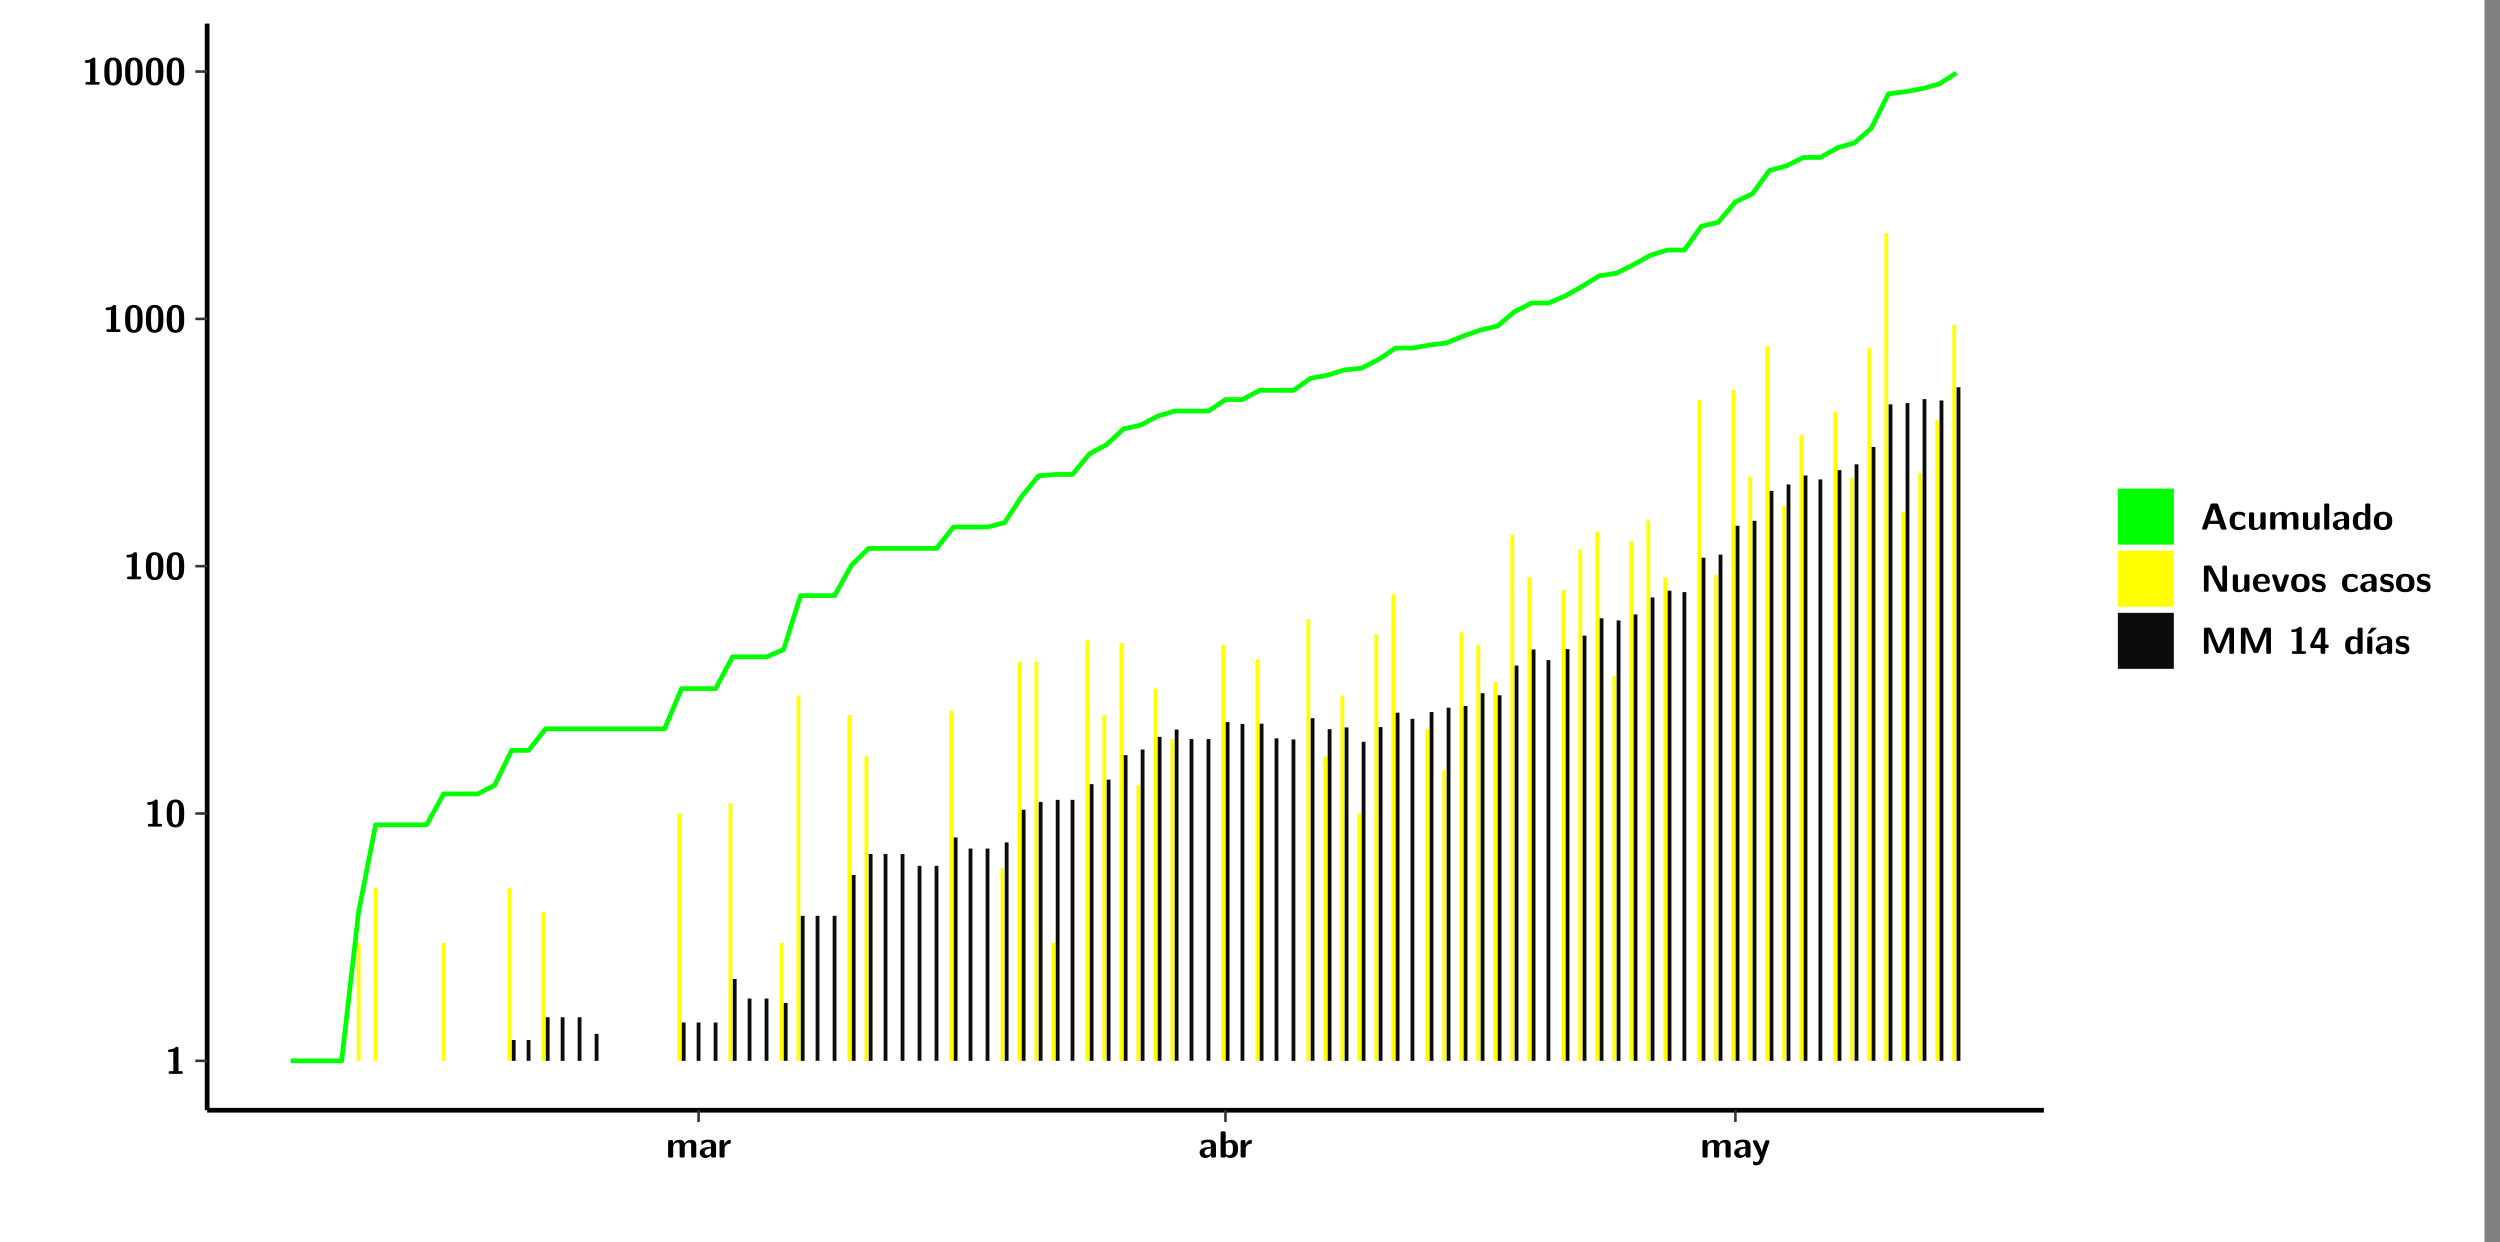 <?xml version="1.0" encoding="UTF-8"?>
<svg xmlns="http://www.w3.org/2000/svg" xmlns:xlink="http://www.w3.org/1999/xlink" width="579.653pt" height="288pt" viewBox="0 0 579.653 288" version="1.1">
<rect x="0" y="0" width="579.653" height="288" fill="#808080" stroke="none"/>
<defs>
<g>
<symbol overflow="visible" id="glyph0-0">
<path style="stroke:none;" d=""/>
</symbol>
<symbol overflow="visible" id="glyph0-1">
<path style="stroke:none;" d="M 3.109 -5.859 C 3.109 -6.016 3.109 -6.281 2.719 -6.281 C 2.547 -6.281 2.516 -6.266 2.406 -6.156 C 2.25 -6.016 1.922 -5.688 1.047 -5.672 C 0.891 -5.672 0.672 -5.609 0.672 -5.359 C 0.672 -5.047 0.969 -5.047 1.094 -5.047 C 1.344 -5.047 1.656 -5.078 1.906 -5.156 L 1.906 -0.625 L 1.234 -0.625 C 1.109 -0.625 0.812 -0.625 0.812 -0.312 C 0.812 0 1.109 0 1.234 0 L 3.719 0 C 3.828 0 4.141 0 4.141 -0.312 C 4.141 -0.625 3.828 -0.625 3.719 -0.625 L 3.109 -0.625 Z M 3.109 -5.859 "/>
</symbol>
<symbol overflow="visible" id="glyph0-2">
<path style="stroke:none;" d="M 4.438 -3 C 4.438 -4.203 4.438 -6.281 2.406 -6.281 C 0.375 -6.281 0.375 -4.219 0.375 -3 C 0.375 -1.812 0.375 0.188 2.406 0.188 C 4.438 0.188 4.438 -1.781 4.438 -3 Z M 2.406 -0.438 C 1.75 -0.438 1.656 -1.25 1.625 -1.484 C 1.562 -1.953 1.562 -2.766 1.562 -3.125 C 1.562 -3.641 1.562 -4.203 1.625 -4.641 C 1.641 -4.875 1.734 -5.641 2.406 -5.641 C 3.047 -5.641 3.156 -4.906 3.188 -4.734 C 3.25 -4.281 3.25 -3.594 3.25 -3.125 C 3.25 -2.625 3.25 -1.953 3.188 -1.469 C 3.156 -1.234 3.062 -0.438 2.406 -0.438 Z M 2.406 -0.438 "/>
</symbol>
<symbol overflow="visible" id="glyph0-3">
<path style="stroke:none;" d="M 7.062 -2.844 C 7.062 -3.75 6.672 -4.109 5.781 -4.109 C 5.156 -4.109 4.688 -3.828 4.359 -3.25 C 4.219 -4.078 3.484 -4.109 3.109 -4.109 C 2.938 -4.109 2.578 -4.109 2.188 -3.828 C 1.906 -3.625 1.734 -3.344 1.672 -3.203 L 1.672 -3.641 C 1.672 -3.922 1.609 -4.062 1.25 -4.062 L 0.953 -4.062 C 0.625 -4.062 0.531 -3.969 0.531 -3.641 L 0.531 -0.422 C 0.531 -0.109 0.625 0 0.953 0 L 1.297 0 C 1.625 0 1.719 -0.109 1.719 -0.422 L 1.719 -2.359 C 1.719 -3.141 2.25 -3.484 2.688 -3.484 C 3.109 -3.484 3.203 -3.297 3.203 -2.828 L 3.203 -0.422 C 3.203 -0.109 3.297 0 3.625 0 L 3.969 0 C 4.297 0 4.391 -0.109 4.391 -0.422 L 4.391 -2.359 C 4.391 -3.141 4.922 -3.484 5.359 -3.484 C 5.781 -3.484 5.875 -3.297 5.875 -2.828 L 5.875 -0.422 C 5.875 -0.109 5.969 0 6.297 0 L 6.641 0 C 6.984 0 7.062 -0.109 7.062 -0.422 Z M 7.062 -2.844 "/>
</symbol>
<symbol overflow="visible" id="glyph0-4">
<path style="stroke:none;" d="M 4.062 -2.766 C 4.062 -4.156 2.734 -4.156 2.297 -4.156 C 1.891 -4.156 1.453 -4.125 0.859 -3.891 C 0.672 -3.797 0.625 -3.781 0.625 -3.688 C 0.625 -3.625 0.688 -3.109 0.688 -3.047 C 0.703 -2.984 0.75 -2.938 0.812 -2.938 C 0.844 -2.938 0.875 -2.969 0.906 -3 C 1.281 -3.391 1.719 -3.578 2.266 -3.578 C 2.734 -3.578 2.875 -3.297 2.875 -2.781 L 2.875 -2.469 C 2.562 -2.469 0.266 -2.453 0.266 -1.172 C 0.266 -0.547 0.766 0.094 1.531 0.094 C 1.828 0.094 2.484 0.016 2.906 -0.594 L 2.906 -0.422 C 2.906 -0.141 2.969 0 3.328 0 L 3.641 0 C 3.984 0 4.062 -0.109 4.062 -0.422 Z M 2.875 -1.344 C 2.875 -0.531 2.047 -0.531 2.016 -0.531 C 1.641 -0.531 1.406 -0.844 1.406 -1.188 C 1.406 -2.047 2.625 -2.109 2.875 -2.109 Z M 2.875 -1.344 "/>
</symbol>
<symbol overflow="visible" id="glyph0-5">
<path style="stroke:none;" d="M 1.703 -2.016 C 1.703 -2.844 2.391 -3.188 2.938 -3.219 C 3.109 -3.234 3.125 -3.234 3.125 -3.469 L 3.125 -3.875 C 3.125 -4.047 3.125 -4.109 2.969 -4.109 C 2.719 -4.109 2.078 -4.031 1.672 -3.078 L 1.656 -3.078 L 1.656 -3.641 C 1.656 -3.922 1.594 -4.062 1.234 -4.062 L 0.953 -4.062 C 0.641 -4.062 0.531 -3.969 0.531 -3.641 L 0.531 -0.422 C 0.531 -0.109 0.625 0 0.953 0 L 1.281 0 C 1.609 0 1.703 -0.109 1.703 -0.422 Z M 1.703 -2.016 "/>
</symbol>
<symbol overflow="visible" id="glyph0-6">
<path style="stroke:none;" d="M 1.703 -5.656 C 1.703 -5.938 1.641 -6.078 1.281 -6.078 L 0.953 -6.078 C 0.641 -6.078 0.531 -5.984 0.531 -5.656 L 0.531 -0.422 C 0.531 -0.109 0.625 0 0.953 0 L 1.312 0 C 1.453 0 1.719 0 1.734 -0.344 C 2.125 0.094 2.578 0.094 2.719 0.094 C 4.578 0.094 4.578 -1.594 4.578 -2.031 C 4.578 -2.453 4.578 -4.109 2.938 -4.109 C 2.219 -4.109 1.781 -3.703 1.703 -3.625 Z M 1.734 -3.172 C 1.844 -3.281 2.109 -3.484 2.5 -3.484 C 3.391 -3.484 3.391 -2.672 3.391 -2.016 C 3.391 -1.375 3.391 -0.531 2.406 -0.531 C 2.047 -0.531 1.828 -0.75 1.734 -0.875 Z M 1.734 -3.172 "/>
</symbol>
<symbol overflow="visible" id="glyph0-7">
<path style="stroke:none;" d="M 4.109 -3.609 C 4.141 -3.719 4.141 -3.734 4.141 -3.781 C 4.141 -4.016 3.906 -4.016 3.797 -4.016 L 3.609 -4.016 C 3.469 -4.016 3.266 -4.016 3.141 -3.812 C 3.109 -3.766 2.406 -1.828 2.359 -1.25 L 2.344 -1.25 C 2.312 -1.672 1.953 -2.484 1.562 -3.328 C 1.328 -3.891 1.266 -4.016 0.828 -4.016 L 0.594 -4.016 C 0.469 -4.016 0.25 -4.016 0.25 -3.781 C 0.25 -3.75 0.281 -3.688 0.297 -3.641 L 1.953 0 C 1.891 0.188 1.859 0.281 1.828 0.375 C 1.734 0.656 1.578 1.047 1.109 1.047 C 0.812 1.047 0.609 0.922 0.516 0.875 C 0.469 0.844 0.453 0.828 0.422 0.828 C 0.391 0.828 0.312 0.859 0.312 0.969 C 0.312 1.031 0.375 1.641 0.391 1.672 C 0.469 1.781 0.953 1.797 1.094 1.797 C 2.172 1.797 2.609 0.766 2.672 0.547 Z M 4.109 -3.609 "/>
</symbol>
<symbol overflow="visible" id="glyph0-8">
<path style="stroke:none;" d="M 4.156 -5.703 C 4.031 -6.078 3.766 -6.078 3.594 -6.078 L 2.828 -6.078 C 2.641 -6.078 2.391 -6.078 2.266 -5.703 L 0.406 -0.406 C 0.375 -0.297 0.375 -0.281 0.375 -0.234 C 0.375 0 0.594 0 0.703 0 L 1.031 0 C 1.188 0 1.453 0 1.578 -0.344 L 1.922 -1.328 L 4.344 -1.328 L 4.641 -0.484 C 4.75 -0.172 4.812 0 5.234 0 L 5.703 0 C 5.828 0 6.047 0 6.047 -0.234 C 6.047 -0.281 6.047 -0.297 6 -0.406 Z M 2.812 -3.938 C 2.938 -4.328 3.062 -4.656 3.125 -4.969 L 3.141 -4.969 C 3.188 -4.766 3.188 -4.75 3.25 -4.547 L 4.078 -2.078 L 2.188 -2.078 Z M 2.812 -3.938 "/>
</symbol>
<symbol overflow="visible" id="glyph0-9">
<path style="stroke:none;" d="M 4 -0.438 C 4 -0.531 3.969 -0.938 3.953 -1.047 C 3.953 -1.078 3.938 -1.172 3.844 -1.172 C 3.812 -1.172 3.797 -1.172 3.703 -1.078 C 3.562 -0.953 3.141 -0.594 2.422 -0.594 C 1.516 -0.594 1.516 -1.469 1.516 -2.031 C 1.516 -2.75 1.562 -3.484 2.453 -3.484 C 3.031 -3.484 3.266 -3.344 3.578 -3.078 C 3.688 -2.984 3.703 -2.984 3.734 -2.984 C 3.828 -2.984 3.844 -3.062 3.844 -3.094 C 3.859 -3.172 3.953 -3.656 3.953 -3.703 C 3.953 -3.781 3.891 -3.812 3.75 -3.891 C 3.328 -4.078 3.062 -4.156 2.453 -4.156 C 1.141 -4.156 0.328 -3.547 0.328 -2.016 C 0.328 -0.562 1.078 0.094 2.406 0.094 C 2.641 0.094 3.172 0.094 3.75 -0.203 C 4 -0.344 4 -0.344 4 -0.438 Z M 4 -0.438 "/>
</symbol>
<symbol overflow="visible" id="glyph0-10">
<path style="stroke:none;" d="M 4.391 -3.594 C 4.391 -3.875 4.328 -4.016 3.969 -4.016 L 3.609 -4.016 C 3.281 -4.016 3.188 -3.906 3.188 -3.594 L 3.188 -1.516 C 3.188 -0.938 2.891 -0.438 2.266 -0.438 C 1.766 -0.438 1.719 -0.562 1.719 -1.031 L 1.719 -3.594 C 1.719 -3.875 1.656 -4.016 1.297 -4.016 L 0.953 -4.016 C 0.625 -4.016 0.531 -3.922 0.531 -3.594 L 0.531 -1.109 C 0.531 -0.172 1.031 0.094 1.953 0.094 C 2.188 0.094 2.812 0.094 3.219 -0.656 L 3.219 -0.422 C 3.219 -0.141 3.281 0 3.641 0 L 3.969 0 C 4.297 0 4.391 -0.109 4.391 -0.422 Z M 4.391 -3.594 "/>
</symbol>
<symbol overflow="visible" id="glyph0-11">
<path style="stroke:none;" d="M 1.703 -5.656 C 1.703 -5.938 1.641 -6.078 1.281 -6.078 L 0.953 -6.078 C 0.641 -6.078 0.531 -5.984 0.531 -5.656 L 0.531 -0.422 C 0.531 -0.109 0.625 0 0.953 0 L 1.281 0 C 1.609 0 1.703 -0.109 1.703 -0.422 Z M 1.703 -5.656 "/>
</symbol>
<symbol overflow="visible" id="glyph0-12">
<path style="stroke:none;" d="M 4.375 -5.656 C 4.375 -5.938 4.312 -6.078 3.953 -6.078 L 3.625 -6.078 C 3.297 -6.078 3.203 -5.969 3.203 -5.656 L 3.203 -3.672 C 2.812 -4.047 2.375 -4.109 2.109 -4.109 C 0.328 -4.109 0.328 -2.422 0.328 -2 C 0.328 -1.594 0.328 0.094 2.062 0.094 C 2.422 0.094 2.812 -0.016 3.188 -0.406 C 3.188 -0.094 3.297 0 3.609 0 L 3.953 0 C 4.281 0 4.375 -0.109 4.375 -0.422 Z M 3.188 -1.094 C 3.188 -0.953 3.188 -0.875 2.922 -0.688 C 2.703 -0.547 2.5 -0.531 2.406 -0.531 C 1.516 -0.531 1.516 -1.344 1.516 -2 C 1.516 -2.656 1.516 -3.484 2.5 -3.484 C 2.75 -3.484 2.984 -3.391 3.188 -3.203 Z M 3.188 -1.094 "/>
</symbol>
<symbol overflow="visible" id="glyph0-13">
<path style="stroke:none;" d="M 4.547 -1.969 C 4.547 -3.406 3.844 -4.156 2.406 -4.156 C 0.953 -4.156 0.266 -3.391 0.266 -1.969 C 0.266 -0.547 1.031 0.094 2.406 0.094 C 3.781 0.094 4.547 -0.531 4.547 -1.969 Z M 2.406 -0.594 C 1.469 -0.594 1.469 -1.375 1.469 -2.078 C 1.469 -2.75 1.469 -3.531 2.406 -3.531 C 3.344 -3.531 3.344 -2.766 3.344 -2.078 C 3.344 -1.391 3.344 -0.594 2.406 -0.594 Z M 2.406 -0.594 "/>
</symbol>
<symbol overflow="visible" id="glyph0-14">
<path style="stroke:none;" d="M 2.656 -5.734 C 2.469 -6.078 2.203 -6.078 2.031 -6.078 L 1.219 -6.078 C 0.906 -6.078 0.797 -5.984 0.797 -5.656 L 0.797 -0.422 C 0.797 -0.109 0.891 0 1.219 0 L 1.453 0 C 1.781 0 1.875 -0.109 1.875 -0.422 L 1.875 -5.016 L 1.891 -5.016 L 4.297 -0.344 C 4.484 0 4.75 0 4.922 0 L 5.734 0 C 6.062 0 6.156 -0.109 6.156 -0.422 L 6.156 -5.656 C 6.156 -5.938 6.094 -6.078 5.734 -6.078 L 5.5 -6.078 C 5.156 -6.078 5.078 -5.969 5.078 -5.656 L 5.078 -1.062 L 5.062 -1.062 Z M 2.656 -5.734 "/>
</symbol>
<symbol overflow="visible" id="glyph0-15">
<path style="stroke:none;" d="M 3.781 -1.875 C 3.984 -1.875 4.203 -1.891 4.203 -2.281 C 4.203 -3.406 3.672 -4.156 2.359 -4.156 C 0.969 -4.156 0.266 -3.375 0.266 -2.047 C 0.266 -0.609 1.109 0.094 2.484 0.094 C 2.812 0.094 3.312 0.047 3.891 -0.234 C 4.078 -0.328 4.141 -0.359 4.141 -0.469 C 4.141 -0.531 4.125 -0.781 4.109 -0.844 C 4.078 -1.125 4.062 -1.125 3.984 -1.125 C 3.953 -1.125 3.938 -1.125 3.844 -1.047 C 3.328 -0.594 2.797 -0.531 2.516 -0.531 C 1.531 -0.531 1.422 -1.312 1.391 -1.875 Z M 1.406 -2.344 C 1.422 -2.875 1.609 -3.531 2.359 -3.531 C 3.062 -3.531 3.203 -3.031 3.219 -2.344 Z M 1.406 -2.344 "/>
</symbol>
<symbol overflow="visible" id="glyph0-16">
<path style="stroke:none;" d="M 4.109 -3.609 C 4.141 -3.719 4.141 -3.75 4.141 -3.766 C 4.141 -4.016 3.922 -4.016 3.797 -4.016 L 3.609 -4.016 C 3.25 -4.016 3.141 -3.891 3.062 -3.641 L 2.203 -0.984 L 1.328 -3.641 C 1.266 -3.828 1.203 -4.016 0.781 -4.016 L 0.578 -4.016 C 0.453 -4.016 0.234 -4.016 0.234 -3.766 C 0.234 -3.75 0.234 -3.719 0.266 -3.609 L 1.312 -0.375 C 1.438 0 1.703 0 1.859 0 L 2.5 0 C 2.672 0 2.938 0 3.062 -0.375 Z M 4.109 -3.609 "/>
</symbol>
<symbol overflow="visible" id="glyph0-17">
<path style="stroke:none;" d="M 3.469 -1.234 C 3.469 -1.734 3.203 -2.031 3.047 -2.172 C 2.703 -2.484 2.391 -2.547 2.031 -2.609 C 1.547 -2.703 1.188 -2.766 1.188 -3.109 C 1.188 -3.469 1.484 -3.547 1.828 -3.547 C 2.406 -3.547 2.719 -3.328 2.953 -3.125 C 3.047 -3.047 3.062 -3.047 3.094 -3.047 C 3.188 -3.047 3.203 -3.125 3.203 -3.156 C 3.219 -3.219 3.312 -3.719 3.312 -3.766 C 3.312 -3.906 2.844 -4.031 2.75 -4.062 C 2.406 -4.156 2.125 -4.156 1.891 -4.156 C 1.5 -4.156 0.328 -4.156 0.328 -2.906 C 0.328 -2.484 0.516 -2.219 0.75 -2 C 1.062 -1.734 1.406 -1.672 1.906 -1.562 C 2.156 -1.531 2.609 -1.453 2.609 -1.062 C 2.609 -0.656 2.266 -0.594 1.922 -0.594 C 1.531 -0.594 1.047 -0.703 0.625 -1.188 C 0.594 -1.234 0.562 -1.266 0.516 -1.266 C 0.422 -1.266 0.406 -1.188 0.391 -1.125 C 0.375 -1.016 0.266 -0.516 0.266 -0.422 C 0.266 -0.266 0.922 -0.062 0.922 -0.047 C 1.406 0.094 1.766 0.094 1.922 0.094 C 2.359 0.094 3.469 0.062 3.469 -1.234 Z M 3.469 -1.234 "/>
</symbol>
<symbol overflow="visible" id="glyph0-18">
<path style="stroke:none;" d="M 4.859 -2.859 C 4.688 -2.422 4.359 -1.609 4.281 -1.312 C 4.203 -1.625 3.844 -2.484 3.656 -2.953 L 2.531 -5.719 C 2.391 -6.078 2.109 -6.078 1.953 -6.078 L 1.219 -6.078 C 0.906 -6.078 0.797 -5.984 0.797 -5.656 L 0.797 -0.422 C 0.797 -0.109 0.891 0 1.219 0 L 1.453 0 C 1.781 0 1.875 -0.109 1.875 -0.422 L 1.875 -4.953 L 1.891 -4.953 C 1.984 -4.562 2.375 -3.578 2.578 -3.062 L 3.609 -0.562 C 3.766 -0.188 3.969 -0.188 4.266 -0.188 C 4.562 -0.188 4.781 -0.188 4.938 -0.562 L 6.062 -3.328 C 6.141 -3.531 6.625 -4.719 6.672 -4.953 L 6.688 -4.953 L 6.688 -0.422 C 6.688 -0.141 6.75 0 7.109 0 L 7.344 0 C 7.672 0 7.766 -0.109 7.766 -0.422 L 7.766 -5.656 C 7.766 -5.938 7.703 -6.078 7.344 -6.078 L 6.609 -6.078 C 6.391 -6.078 6.172 -6.062 6.016 -5.703 Z M 4.859 -2.859 "/>
</symbol>
<symbol overflow="visible" id="glyph0-19">
<path style="stroke:none;" d="M 0.344 -2.297 C 0.266 -2.172 0.266 -2.141 0.266 -1.984 L 0.266 -1.766 C 0.266 -1.484 0.328 -1.344 0.688 -1.344 L 2.672 -1.344 L 2.672 -0.422 C 2.672 -0.141 2.719 0 3.078 0 L 3.328 0 C 3.656 0 3.75 -0.109 3.75 -0.422 L 3.75 -1.344 L 4.125 -1.344 C 4.391 -1.344 4.547 -1.406 4.547 -1.75 C 4.547 -2.078 4.422 -2.172 4.125 -2.172 L 3.75 -2.172 L 3.75 -5.656 C 3.75 -5.984 3.656 -6.078 3.328 -6.078 L 2.688 -6.078 C 2.531 -6.078 2.391 -6.078 2.281 -5.875 Z M 1.188 -2.172 C 2.578 -4.75 2.672 -5.016 2.703 -5.156 L 2.719 -5.156 L 2.719 -2.172 Z M 1.188 -2.172 "/>
</symbol>
<symbol overflow="visible" id="glyph0-20">
<path style="stroke:none;" d="M 3.906 -5.844 C 3.953 -5.875 4 -5.922 4 -5.969 C 4 -6.078 3.906 -6.078 3.766 -6.078 L 3.047 -6.078 C 2.875 -6.078 2.859 -6.078 2.781 -5.984 L 2.031 -4.953 C 1.953 -4.859 1.953 -4.844 1.953 -4.828 C 1.953 -4.703 2.047 -4.703 2.188 -4.703 L 2.516 -4.703 Z M 3.906 -5.844 "/>
</symbol>
<symbol overflow="visible" id="glyph0-21">
<path style="stroke:none;" d="M 1.703 -3.594 C 1.703 -3.875 1.641 -4.016 1.281 -4.016 L 0.953 -4.016 C 0.641 -4.016 0.531 -3.922 0.531 -3.594 L 0.531 -0.422 C 0.531 -0.109 0.625 0 0.953 0 L 1.281 0 C 1.609 0 1.703 -0.109 1.703 -0.422 Z M 1.703 -3.594 "/>
</symbol>
</g>
<clipPath id="clip1">
  <path d="M 0 0 L 576.008 0 L 576.008 288 L 0 288 Z M 0 0 "/>
</clipPath>
<clipPath id="clip2">
  <path d="M 48.031 5.477 L 473.898 5.477 L 473.898 257.414 L 48.031 257.414 Z M 48.031 5.477 "/>
</clipPath>
</defs>
<g id="surface1">
<g clip-path="url(#clip1)" clip-rule="nonzero">
<path style="fill-rule:nonzero;fill:rgb(100%,100%,100%);fill-opacity:1;stroke-width:0.598;stroke-linecap:round;stroke-linejoin:round;stroke:rgb(100%,100%,100%);stroke-opacity:1;stroke-miterlimit:10;" d="M 0 0 L 0 288.004 L 576.008 288.004 L 576.008 0 Z M 0 0 " transform="matrix(1,0,0,-1,0,288)"/>
</g>
<g clip-path="url(#clip2)" clip-rule="nonzero">
<path style=" stroke:none;fill-rule:nonzero;fill:rgb(100%,100%,100%);fill-opacity:1;" d="M 48.031 257.414 L 48.031 5.477 L 473.898 5.477 L 473.898 257.414 Z M 48.031 257.414 "/>
</g>
<path style=" stroke:none;fill-rule:nonzero;fill:rgb(100%,100%,0%);fill-opacity:1;" d="M 82.711 245.969 L 82.711 218.609 L 83.598 218.609 L 83.598 245.969 Z M 82.711 245.969 "/>
<path style=" stroke:none;fill-rule:nonzero;fill:rgb(100%,100%,0%);fill-opacity:1;" d="M 86.645 245.969 L 86.645 205.887 L 87.531 205.887 L 87.531 245.969 Z M 86.645 245.969 "/>
<path style=" stroke:none;fill-rule:nonzero;fill:rgb(100%,100%,0%);fill-opacity:1;" d="M 102.406 245.969 L 102.406 218.609 L 103.305 218.609 L 103.305 245.969 Z M 102.406 245.969 "/>
<path style=" stroke:none;fill-rule:nonzero;fill:rgb(100%,100%,0%);fill-opacity:1;" d="M 117.68 245.969 L 117.68 205.887 L 118.566 205.887 L 118.566 245.969 Z M 117.68 245.969 "/>
<path style=" stroke:none;fill-rule:nonzero;fill:rgb(4.999%,4.999%,4.999%);fill-opacity:1;" d="M 118.668 245.969 L 118.668 241.125 L 119.555 241.125 L 119.555 245.969 Z M 118.668 245.969 "/>
<path style=" stroke:none;fill-rule:nonzero;fill:rgb(4.999%,4.999%,4.999%);fill-opacity:1;" d="M 122.113 245.969 L 122.113 241.125 L 123 241.125 L 123 245.969 Z M 122.113 245.969 "/>
<path style=" stroke:none;fill-rule:nonzero;fill:rgb(100%,100%,0%);fill-opacity:1;" d="M 125.562 245.969 L 125.562 211.445 L 126.449 211.445 L 126.449 245.969 Z M 125.562 245.969 "/>
<path style=" stroke:none;fill-rule:nonzero;fill:rgb(4.999%,4.999%,4.999%);fill-opacity:1;" d="M 126.547 245.969 L 126.547 235.863 L 127.434 235.863 L 127.434 245.969 Z M 126.547 245.969 "/>
<path style=" stroke:none;fill-rule:nonzero;fill:rgb(4.999%,4.999%,4.999%);fill-opacity:1;" d="M 130.004 245.969 L 130.004 235.863 L 130.891 235.863 L 130.891 245.969 Z M 130.004 245.969 "/>
<path style=" stroke:none;fill-rule:nonzero;fill:rgb(4.999%,4.999%,4.999%);fill-opacity:1;" d="M 133.938 245.969 L 133.938 235.863 L 134.824 235.863 L 134.824 245.969 Z M 133.938 245.969 "/>
<path style=" stroke:none;fill-rule:nonzero;fill:rgb(4.999%,4.999%,4.999%);fill-opacity:1;" d="M 137.883 245.969 L 137.883 239.711 L 138.77 239.711 L 138.77 245.969 Z M 137.883 245.969 "/>
<path style=" stroke:none;fill-rule:nonzero;fill:rgb(100%,100%,0%);fill-opacity:1;" d="M 157.094 245.969 L 157.094 188.621 L 157.98 188.621 L 157.98 245.969 Z M 157.094 245.969 "/>
<path style=" stroke:none;fill-rule:nonzero;fill:rgb(4.999%,4.999%,4.999%);fill-opacity:1;" d="M 158.078 245.969 L 158.078 237.082 L 158.965 237.082 L 158.965 245.969 Z M 158.078 245.969 "/>
<path style=" stroke:none;fill-rule:nonzero;fill:rgb(4.999%,4.999%,4.999%);fill-opacity:1;" d="M 161.527 245.969 L 161.527 237.082 L 162.414 237.082 L 162.414 245.969 Z M 161.527 245.969 "/>
<path style=" stroke:none;fill-rule:nonzero;fill:rgb(4.999%,4.999%,4.999%);fill-opacity:1;" d="M 165.473 245.969 L 165.473 237.082 L 166.359 237.082 L 166.359 245.969 Z M 165.473 245.969 "/>
<path style=" stroke:none;fill-rule:nonzero;fill:rgb(100%,100%,0%);fill-opacity:1;" d="M 168.918 245.969 L 168.918 186.25 L 169.805 186.25 L 169.805 245.969 Z M 168.918 245.969 "/>
<path style=" stroke:none;fill-rule:nonzero;fill:rgb(4.999%,4.999%,4.999%);fill-opacity:1;" d="M 169.906 245.969 L 169.906 226.988 L 170.793 226.988 L 170.793 245.969 Z M 169.906 245.969 "/>
<path style=" stroke:none;fill-rule:nonzero;fill:rgb(4.999%,4.999%,4.999%);fill-opacity:1;" d="M 173.352 245.969 L 173.352 231.52 L 174.238 231.52 L 174.238 245.969 Z M 173.352 245.969 "/>
<path style=" stroke:none;fill-rule:nonzero;fill:rgb(4.999%,4.999%,4.999%);fill-opacity:1;" d="M 177.289 245.969 L 177.289 231.52 L 178.176 231.52 L 178.176 245.969 Z M 177.289 245.969 "/>
<path style=" stroke:none;fill-rule:nonzero;fill:rgb(100%,100%,0%);fill-opacity:1;" d="M 180.746 245.969 L 180.746 218.609 L 181.633 218.609 L 181.633 245.969 Z M 180.746 245.969 "/>
<path style=" stroke:none;fill-rule:nonzero;fill:rgb(4.999%,4.999%,4.999%);fill-opacity:1;" d="M 181.723 245.969 L 181.723 232.539 L 182.609 232.539 L 182.609 245.969 Z M 181.723 245.969 "/>
<path style=" stroke:none;fill-rule:nonzero;fill:rgb(100%,100%,0%);fill-opacity:1;" d="M 184.68 245.969 L 184.68 161.262 L 185.566 161.262 L 185.566 245.969 Z M 184.68 245.969 "/>
<path style=" stroke:none;fill-rule:nonzero;fill:rgb(4.999%,4.999%,4.999%);fill-opacity:1;" d="M 185.668 245.969 L 185.668 212.344 L 186.555 212.344 L 186.555 245.969 Z M 185.668 245.969 "/>
<path style=" stroke:none;fill-rule:nonzero;fill:rgb(4.999%,4.999%,4.999%);fill-opacity:1;" d="M 189.113 245.969 L 189.113 212.344 L 190 212.344 L 190 245.969 Z M 189.113 245.969 "/>
<path style=" stroke:none;fill-rule:nonzero;fill:rgb(4.999%,4.999%,4.999%);fill-opacity:1;" d="M 193.059 245.969 L 193.059 212.344 L 193.945 212.344 L 193.945 245.969 Z M 193.059 245.969 "/>
<path style=" stroke:none;fill-rule:nonzero;fill:rgb(100%,100%,0%);fill-opacity:1;" d="M 196.504 245.969 L 196.504 165.809 L 197.391 165.809 L 197.391 245.969 Z M 196.504 245.969 "/>
<path style=" stroke:none;fill-rule:nonzero;fill:rgb(4.999%,4.999%,4.999%);fill-opacity:1;" d="M 197.492 245.969 L 197.492 202.867 L 198.379 202.867 L 198.379 245.969 Z M 197.492 245.969 "/>
<path style=" stroke:none;fill-rule:nonzero;fill:rgb(100%,100%,0%);fill-opacity:1;" d="M 200.441 245.969 L 200.441 175.41 L 201.328 175.41 L 201.328 245.969 Z M 200.441 245.969 "/>
<path style=" stroke:none;fill-rule:nonzero;fill:rgb(4.999%,4.999%,4.999%);fill-opacity:1;" d="M 201.426 245.969 L 201.426 198.016 L 202.312 198.016 L 202.312 245.969 Z M 201.426 245.969 "/>
<path style=" stroke:none;fill-rule:nonzero;fill:rgb(4.999%,4.999%,4.999%);fill-opacity:1;" d="M 204.875 245.969 L 204.875 198.016 L 205.762 198.016 L 205.762 245.969 Z M 204.875 245.969 "/>
<path style=" stroke:none;fill-rule:nonzero;fill:rgb(4.999%,4.999%,4.999%);fill-opacity:1;" d="M 208.82 245.969 L 208.82 198.016 L 209.707 198.016 L 209.707 245.969 Z M 208.82 245.969 "/>
<path style=" stroke:none;fill-rule:nonzero;fill:rgb(4.999%,4.999%,4.999%);fill-opacity:1;" d="M 212.766 245.969 L 212.766 200.758 L 213.652 200.758 L 213.652 245.969 Z M 212.766 245.969 "/>
<path style=" stroke:none;fill-rule:nonzero;fill:rgb(4.999%,4.999%,4.999%);fill-opacity:1;" d="M 216.699 245.969 L 216.699 200.758 L 217.586 200.758 L 217.586 245.969 Z M 216.699 245.969 "/>
<path style=" stroke:none;fill-rule:nonzero;fill:rgb(100%,100%,0%);fill-opacity:1;" d="M 220.148 245.969 L 220.148 164.832 L 221.035 164.832 L 221.035 245.969 Z M 220.148 245.969 "/>
<path style=" stroke:none;fill-rule:nonzero;fill:rgb(4.999%,4.999%,4.999%);fill-opacity:1;" d="M 221.133 245.969 L 221.133 194.18 L 222.02 194.18 L 222.02 245.969 Z M 221.133 245.969 "/>
<path style=" stroke:none;fill-rule:nonzero;fill:rgb(4.999%,4.999%,4.999%);fill-opacity:1;" d="M 224.582 245.969 L 224.582 196.75 L 225.469 196.75 L 225.469 245.969 Z M 224.582 245.969 "/>
<path style=" stroke:none;fill-rule:nonzero;fill:rgb(4.999%,4.999%,4.999%);fill-opacity:1;" d="M 228.527 245.969 L 228.527 196.75 L 229.414 196.75 L 229.414 245.969 Z M 228.527 245.969 "/>
<path style=" stroke:none;fill-rule:nonzero;fill:rgb(100%,100%,0%);fill-opacity:1;" d="M 231.973 245.969 L 231.973 201.344 L 232.859 201.344 L 232.859 245.969 Z M 231.973 245.969 "/>
<path style=" stroke:none;fill-rule:nonzero;fill:rgb(4.999%,4.999%,4.999%);fill-opacity:1;" d="M 232.961 245.969 L 232.961 195.316 L 233.848 195.316 L 233.848 245.969 Z M 232.961 245.969 "/>
<path style=" stroke:none;fill-rule:nonzero;fill:rgb(100%,100%,0%);fill-opacity:1;" d="M 235.918 245.969 L 235.918 153.484 L 236.805 153.484 L 236.805 245.969 Z M 235.918 245.969 "/>
<path style=" stroke:none;fill-rule:nonzero;fill:rgb(4.999%,4.999%,4.999%);fill-opacity:1;" d="M 236.895 245.969 L 236.895 187.746 L 237.781 187.746 L 237.781 245.969 Z M 236.895 245.969 "/>
<path style=" stroke:none;fill-rule:nonzero;fill:rgb(100%,100%,0%);fill-opacity:1;" d="M 239.855 245.969 L 239.855 153.484 L 240.742 153.484 L 240.742 245.969 Z M 239.855 245.969 "/>
<path style=" stroke:none;fill-rule:nonzero;fill:rgb(4.999%,4.999%,4.999%);fill-opacity:1;" d="M 240.84 245.969 L 240.84 185.93 L 241.727 185.93 L 241.727 245.969 Z M 240.84 245.969 "/>
<path style=" stroke:none;fill-rule:nonzero;fill:rgb(100%,100%,0%);fill-opacity:1;" d="M 243.801 245.969 L 243.801 218.609 L 244.688 218.609 L 244.688 245.969 Z M 243.801 245.969 "/>
<path style=" stroke:none;fill-rule:nonzero;fill:rgb(4.999%,4.999%,4.999%);fill-opacity:1;" d="M 244.785 245.969 L 244.785 185.453 L 245.672 185.453 L 245.672 245.969 Z M 244.785 245.969 "/>
<path style=" stroke:none;fill-rule:nonzero;fill:rgb(4.999%,4.999%,4.999%);fill-opacity:1;" d="M 248.23 245.969 L 248.23 185.453 L 249.117 185.453 L 249.117 245.969 Z M 248.23 245.969 "/>
<path style=" stroke:none;fill-rule:nonzero;fill:rgb(100%,100%,0%);fill-opacity:1;" d="M 251.68 245.969 L 251.68 148.543 L 252.566 148.543 L 252.566 245.969 Z M 251.68 245.969 "/>
<path style=" stroke:none;fill-rule:nonzero;fill:rgb(4.999%,4.999%,4.999%);fill-opacity:1;" d="M 252.664 245.969 L 252.664 181.816 L 253.551 181.816 L 253.551 245.969 Z M 252.664 245.969 "/>
<path style=" stroke:none;fill-rule:nonzero;fill:rgb(100%,100%,0%);fill-opacity:1;" d="M 255.613 245.969 L 255.613 165.809 L 256.5 165.809 L 256.5 245.969 Z M 255.613 245.969 "/>
<path style=" stroke:none;fill-rule:nonzero;fill:rgb(4.999%,4.999%,4.999%);fill-opacity:1;" d="M 256.602 245.969 L 256.602 180.762 L 257.488 180.762 L 257.488 245.969 Z M 256.602 245.969 "/>
<path style=" stroke:none;fill-rule:nonzero;fill:rgb(100%,100%,0%);fill-opacity:1;" d="M 259.559 245.969 L 259.559 149.051 L 260.445 149.051 L 260.445 245.969 Z M 259.559 245.969 "/>
<path style=" stroke:none;fill-rule:nonzero;fill:rgb(4.999%,4.999%,4.999%);fill-opacity:1;" d="M 260.547 245.969 L 260.547 175.094 L 261.434 175.094 L 261.434 245.969 Z M 260.547 245.969 "/>
<path style=" stroke:none;fill-rule:nonzero;fill:rgb(100%,100%,0%);fill-opacity:1;" d="M 263.504 245.969 L 263.504 182.086 L 264.391 182.086 L 264.391 245.969 Z M 263.504 245.969 "/>
<path style=" stroke:none;fill-rule:nonzero;fill:rgb(4.999%,4.999%,4.999%);fill-opacity:1;" d="M 264.48 245.969 L 264.48 173.785 L 265.367 173.785 L 265.367 245.969 Z M 264.48 245.969 "/>
<path style=" stroke:none;fill-rule:nonzero;fill:rgb(100%,100%,0%);fill-opacity:1;" d="M 267.441 245.969 L 267.441 159.66 L 268.328 159.66 L 268.328 245.969 Z M 267.441 245.969 "/>
<path style=" stroke:none;fill-rule:nonzero;fill:rgb(4.999%,4.999%,4.999%);fill-opacity:1;" d="M 268.426 245.969 L 268.426 170.836 L 269.312 170.836 L 269.312 245.969 Z M 268.426 245.969 "/>
<path style=" stroke:none;fill-rule:nonzero;fill:rgb(100%,100%,0%);fill-opacity:1;" d="M 271.387 245.969 L 271.387 171.355 L 272.273 171.355 L 272.273 245.969 Z M 271.387 245.969 "/>
<path style=" stroke:none;fill-rule:nonzero;fill:rgb(4.999%,4.999%,4.999%);fill-opacity:1;" d="M 272.371 245.969 L 272.371 169.152 L 273.258 169.152 L 273.258 245.969 Z M 272.371 245.969 "/>
<path style=" stroke:none;fill-rule:nonzero;fill:rgb(4.999%,4.999%,4.999%);fill-opacity:1;" d="M 275.82 245.969 L 275.82 171.355 L 276.707 171.355 L 276.707 245.969 Z M 275.82 245.969 "/>
<path style=" stroke:none;fill-rule:nonzero;fill:rgb(4.999%,4.999%,4.999%);fill-opacity:1;" d="M 279.754 245.969 L 279.754 171.355 L 280.641 171.355 L 280.641 245.969 Z M 279.754 245.969 "/>
<path style=" stroke:none;fill-rule:nonzero;fill:rgb(100%,100%,0%);fill-opacity:1;" d="M 283.203 245.969 L 283.203 149.559 L 284.09 149.559 L 284.09 245.969 Z M 283.203 245.969 "/>
<path style=" stroke:none;fill-rule:nonzero;fill:rgb(4.999%,4.999%,4.999%);fill-opacity:1;" d="M 284.188 245.969 L 284.188 167.422 L 285.074 167.422 L 285.074 245.969 Z M 284.188 245.969 "/>
<path style=" stroke:none;fill-rule:nonzero;fill:rgb(4.999%,4.999%,4.999%);fill-opacity:1;" d="M 287.637 245.969 L 287.637 167.879 L 288.523 167.879 L 288.523 245.969 Z M 287.637 245.969 "/>
<path style=" stroke:none;fill-rule:nonzero;fill:rgb(100%,100%,0%);fill-opacity:1;" d="M 291.094 245.969 L 291.094 152.887 L 291.98 152.887 L 291.98 245.969 Z M 291.094 245.969 "/>
<path style=" stroke:none;fill-rule:nonzero;fill:rgb(4.999%,4.999%,4.999%);fill-opacity:1;" d="M 292.07 245.969 L 292.07 167.801 L 292.957 167.801 L 292.957 245.969 Z M 292.07 245.969 "/>
<path style=" stroke:none;fill-rule:nonzero;fill:rgb(4.999%,4.999%,4.999%);fill-opacity:1;" d="M 295.527 245.969 L 295.527 171.188 L 296.414 171.188 L 296.414 245.969 Z M 295.527 245.969 "/>
<path style=" stroke:none;fill-rule:nonzero;fill:rgb(4.999%,4.999%,4.999%);fill-opacity:1;" d="M 299.461 245.969 L 299.461 171.445 L 300.348 171.445 L 300.348 245.969 Z M 299.461 245.969 "/>
<path style=" stroke:none;fill-rule:nonzero;fill:rgb(100%,100%,0%);fill-opacity:1;" d="M 302.906 245.969 L 302.906 143.59 L 303.793 143.59 L 303.793 245.969 Z M 302.906 245.969 "/>
<path style=" stroke:none;fill-rule:nonzero;fill:rgb(4.999%,4.999%,4.999%);fill-opacity:1;" d="M 303.895 245.969 L 303.895 166.523 L 304.781 166.523 L 304.781 245.969 Z M 303.895 245.969 "/>
<path style=" stroke:none;fill-rule:nonzero;fill:rgb(100%,100%,0%);fill-opacity:1;" d="M 306.852 245.969 L 306.852 175.41 L 307.738 175.41 L 307.738 245.969 Z M 306.852 245.969 "/>
<path style=" stroke:none;fill-rule:nonzero;fill:rgb(4.999%,4.999%,4.999%);fill-opacity:1;" d="M 307.84 245.969 L 307.84 169.066 L 308.727 169.066 L 308.727 245.969 Z M 307.84 245.969 "/>
<path style=" stroke:none;fill-rule:nonzero;fill:rgb(100%,100%,0%);fill-opacity:1;" d="M 310.789 245.969 L 310.789 161.262 L 311.676 161.262 L 311.676 245.969 Z M 310.789 245.969 "/>
<path style=" stroke:none;fill-rule:nonzero;fill:rgb(4.999%,4.999%,4.999%);fill-opacity:1;" d="M 311.773 245.969 L 311.773 168.664 L 312.66 168.664 L 312.66 245.969 Z M 311.773 245.969 "/>
<path style=" stroke:none;fill-rule:nonzero;fill:rgb(100%,100%,0%);fill-opacity:1;" d="M 314.734 245.969 L 314.734 188.621 L 315.621 188.621 L 315.621 245.969 Z M 314.734 245.969 "/>
<path style=" stroke:none;fill-rule:nonzero;fill:rgb(4.999%,4.999%,4.999%);fill-opacity:1;" d="M 315.719 245.969 L 315.719 171.992 L 316.605 171.992 L 316.605 245.969 Z M 315.719 245.969 "/>
<path style=" stroke:none;fill-rule:nonzero;fill:rgb(100%,100%,0%);fill-opacity:1;" d="M 318.68 245.969 L 318.68 147.086 L 319.566 147.086 L 319.566 245.969 Z M 318.68 245.969 "/>
<path style=" stroke:none;fill-rule:nonzero;fill:rgb(4.999%,4.999%,4.999%);fill-opacity:1;" d="M 319.664 245.969 L 319.664 168.586 L 320.551 168.586 L 320.551 245.969 Z M 319.664 245.969 "/>
<path style=" stroke:none;fill-rule:nonzero;fill:rgb(100%,100%,0%);fill-opacity:1;" d="M 322.613 245.969 L 322.613 137.793 L 323.5 137.793 L 323.5 245.969 Z M 322.613 245.969 "/>
<path style=" stroke:none;fill-rule:nonzero;fill:rgb(4.999%,4.999%,4.999%);fill-opacity:1;" d="M 323.602 245.969 L 323.602 165.238 L 324.488 165.238 L 324.488 245.969 Z M 323.602 245.969 "/>
<path style=" stroke:none;fill-rule:nonzero;fill:rgb(4.999%,4.999%,4.999%);fill-opacity:1;" d="M 327.047 245.969 L 327.047 166.672 L 327.934 166.672 L 327.934 245.969 Z M 327.047 245.969 "/>
<path style=" stroke:none;fill-rule:nonzero;fill:rgb(100%,100%,0%);fill-opacity:1;" d="M 330.496 245.969 L 330.496 168.984 L 331.383 168.984 L 331.383 245.969 Z M 330.496 245.969 "/>
<path style=" stroke:none;fill-rule:nonzero;fill:rgb(4.999%,4.999%,4.999%);fill-opacity:1;" d="M 331.48 245.969 L 331.48 165.098 L 332.367 165.098 L 332.367 245.969 Z M 331.48 245.969 "/>
<path style=" stroke:none;fill-rule:nonzero;fill:rgb(100%,100%,0%);fill-opacity:1;" d="M 334.441 245.969 L 334.441 178.527 L 335.328 178.527 L 335.328 245.969 Z M 334.441 245.969 "/>
<path style=" stroke:none;fill-rule:nonzero;fill:rgb(4.999%,4.999%,4.999%);fill-opacity:1;" d="M 335.426 245.969 L 335.426 164.082 L 336.312 164.082 L 336.312 245.969 Z M 335.426 245.969 "/>
<path style=" stroke:none;fill-rule:nonzero;fill:rgb(100%,100%,0%);fill-opacity:1;" d="M 338.375 245.969 L 338.375 146.629 L 339.262 146.629 L 339.262 245.969 Z M 338.375 245.969 "/>
<path style=" stroke:none;fill-rule:nonzero;fill:rgb(4.999%,4.999%,4.999%);fill-opacity:1;" d="M 339.363 245.969 L 339.363 163.695 L 340.25 163.695 L 340.25 245.969 Z M 339.363 245.969 "/>
<path style=" stroke:none;fill-rule:nonzero;fill:rgb(100%,100%,0%);fill-opacity:1;" d="M 342.32 245.969 L 342.32 149.559 L 343.207 149.559 L 343.207 245.969 Z M 342.32 245.969 "/>
<path style=" stroke:none;fill-rule:nonzero;fill:rgb(4.999%,4.999%,4.999%);fill-opacity:1;" d="M 343.309 245.969 L 343.309 160.734 L 344.195 160.734 L 344.195 245.969 Z M 343.309 245.969 "/>
<path style=" stroke:none;fill-rule:nonzero;fill:rgb(100%,100%,0%);fill-opacity:1;" d="M 346.266 245.969 L 346.266 158.145 L 347.152 158.145 L 347.152 245.969 Z M 346.266 245.969 "/>
<path style=" stroke:none;fill-rule:nonzero;fill:rgb(4.999%,4.999%,4.999%);fill-opacity:1;" d="M 347.254 245.969 L 347.254 161.203 L 348.141 161.203 L 348.141 245.969 Z M 347.254 245.969 "/>
<path style=" stroke:none;fill-rule:nonzero;fill:rgb(100%,100%,0%);fill-opacity:1;" d="M 350.203 245.969 L 350.203 123.992 L 351.09 123.992 L 351.09 245.969 Z M 350.203 245.969 "/>
<path style=" stroke:none;fill-rule:nonzero;fill:rgb(4.999%,4.999%,4.999%);fill-opacity:1;" d="M 351.188 245.969 L 351.188 154.32 L 352.074 154.32 L 352.074 245.969 Z M 351.188 245.969 "/>
<path style=" stroke:none;fill-rule:nonzero;fill:rgb(100%,100%,0%);fill-opacity:1;" d="M 354.148 245.969 L 354.148 133.906 L 355.035 133.906 L 355.035 245.969 Z M 354.148 245.969 "/>
<path style=" stroke:none;fill-rule:nonzero;fill:rgb(4.999%,4.999%,4.999%);fill-opacity:1;" d="M 355.133 245.969 L 355.133 150.582 L 356.02 150.582 L 356.02 245.969 Z M 355.133 245.969 "/>
<path style=" stroke:none;fill-rule:nonzero;fill:rgb(4.999%,4.999%,4.999%);fill-opacity:1;" d="M 358.578 245.969 L 358.578 153.055 L 359.465 153.055 L 359.465 245.969 Z M 358.578 245.969 "/>
<path style=" stroke:none;fill-rule:nonzero;fill:rgb(100%,100%,0%);fill-opacity:1;" d="M 362.027 245.969 L 362.027 136.836 L 362.914 136.836 L 362.914 245.969 Z M 362.027 245.969 "/>
<path style=" stroke:none;fill-rule:nonzero;fill:rgb(4.999%,4.999%,4.999%);fill-opacity:1;" d="M 363.012 245.969 L 363.012 150.504 L 363.898 150.504 L 363.898 245.969 Z M 363.012 245.969 "/>
<path style=" stroke:none;fill-rule:nonzero;fill:rgb(100%,100%,0%);fill-opacity:1;" d="M 365.961 245.969 L 365.961 127.371 L 366.848 127.371 L 366.848 245.969 Z M 365.961 245.969 "/>
<path style=" stroke:none;fill-rule:nonzero;fill:rgb(4.999%,4.999%,4.999%);fill-opacity:1;" d="M 366.949 245.969 L 366.949 147.367 L 367.836 147.367 L 367.836 245.969 Z M 366.949 245.969 "/>
<path style=" stroke:none;fill-rule:nonzero;fill:rgb(100%,100%,0%);fill-opacity:1;" d="M 369.906 245.969 L 369.906 123.254 L 370.793 123.254 L 370.793 245.969 Z M 369.906 245.969 "/>
<path style=" stroke:none;fill-rule:nonzero;fill:rgb(4.999%,4.999%,4.999%);fill-opacity:1;" d="M 370.895 245.969 L 370.895 143.359 L 371.781 143.359 L 371.781 245.969 Z M 370.895 245.969 "/>
<path style=" stroke:none;fill-rule:nonzero;fill:rgb(100%,100%,0%);fill-opacity:1;" d="M 373.852 245.969 L 373.852 156.719 L 374.738 156.719 L 374.738 245.969 Z M 373.852 245.969 "/>
<path style=" stroke:none;fill-rule:nonzero;fill:rgb(4.999%,4.999%,4.999%);fill-opacity:1;" d="M 374.84 245.969 L 374.84 143.859 L 375.727 143.859 L 375.727 245.969 Z M 374.84 245.969 "/>
<path style=" stroke:none;fill-rule:nonzero;fill:rgb(100%,100%,0%);fill-opacity:1;" d="M 377.789 245.969 L 377.789 125.527 L 378.676 125.527 L 378.676 245.969 Z M 377.789 245.969 "/>
<path style=" stroke:none;fill-rule:nonzero;fill:rgb(4.999%,4.999%,4.999%);fill-opacity:1;" d="M 378.773 245.969 L 378.773 142.453 L 379.66 142.453 L 379.66 245.969 Z M 378.773 245.969 "/>
<path style=" stroke:none;fill-rule:nonzero;fill:rgb(100%,100%,0%);fill-opacity:1;" d="M 381.734 245.969 L 381.734 120.684 L 382.621 120.684 L 382.621 245.969 Z M 381.734 245.969 "/>
<path style=" stroke:none;fill-rule:nonzero;fill:rgb(4.999%,4.999%,4.999%);fill-opacity:1;" d="M 382.719 245.969 L 382.719 138.52 L 383.605 138.52 L 383.605 245.969 Z M 382.719 245.969 "/>
<path style=" stroke:none;fill-rule:nonzero;fill:rgb(100%,100%,0%);fill-opacity:1;" d="M 385.668 245.969 L 385.668 133.906 L 386.555 133.906 L 386.555 245.969 Z M 385.668 245.969 "/>
<path style=" stroke:none;fill-rule:nonzero;fill:rgb(4.999%,4.999%,4.999%);fill-opacity:1;" d="M 386.656 245.969 L 386.656 136.945 L 387.543 136.945 L 387.543 245.969 Z M 386.656 245.969 "/>
<path style=" stroke:none;fill-rule:nonzero;fill:rgb(4.999%,4.999%,4.999%);fill-opacity:1;" d="M 390.102 245.969 L 390.102 137.285 L 390.988 137.285 L 390.988 245.969 Z M 390.102 245.969 "/>
<path style=" stroke:none;fill-rule:nonzero;fill:rgb(100%,100%,0%);fill-opacity:1;" d="M 393.559 245.969 L 393.559 92.789 L 394.445 92.789 L 394.445 245.969 Z M 393.559 245.969 "/>
<path style=" stroke:none;fill-rule:nonzero;fill:rgb(4.999%,4.999%,4.999%);fill-opacity:1;" d="M 394.535 245.969 L 394.535 129.312 L 395.422 129.312 L 395.422 245.969 Z M 394.535 245.969 "/>
<path style=" stroke:none;fill-rule:nonzero;fill:rgb(100%,100%,0%);fill-opacity:1;" d="M 397.496 245.969 L 397.496 133.359 L 398.383 133.359 L 398.383 245.969 Z M 397.496 245.969 "/>
<path style=" stroke:none;fill-rule:nonzero;fill:rgb(4.999%,4.999%,4.999%);fill-opacity:1;" d="M 398.48 245.969 L 398.48 128.605 L 399.367 128.605 L 399.367 245.969 Z M 398.48 245.969 "/>
<path style=" stroke:none;fill-rule:nonzero;fill:rgb(100%,100%,0%);fill-opacity:1;" d="M 401.441 245.969 L 401.441 90.469 L 402.328 90.469 L 402.328 245.969 Z M 401.441 245.969 "/>
<path style=" stroke:none;fill-rule:nonzero;fill:rgb(4.999%,4.999%,4.999%);fill-opacity:1;" d="M 402.426 245.969 L 402.426 121.902 L 403.312 121.902 L 403.312 245.969 Z M 402.426 245.969 "/>
<path style=" stroke:none;fill-rule:nonzero;fill:rgb(100%,100%,0%);fill-opacity:1;" d="M 405.375 245.969 L 405.375 110.543 L 406.262 110.543 L 406.262 245.969 Z M 405.375 245.969 "/>
<path style=" stroke:none;fill-rule:nonzero;fill:rgb(4.999%,4.999%,4.999%);fill-opacity:1;" d="M 406.363 245.969 L 406.363 120.754 L 407.25 120.754 L 407.25 245.969 Z M 406.363 245.969 "/>
<path style=" stroke:none;fill-rule:nonzero;fill:rgb(100%,100%,0%);fill-opacity:1;" d="M 409.32 245.969 L 409.32 80.258 L 410.207 80.258 L 410.207 245.969 Z M 409.32 245.969 "/>
<path style=" stroke:none;fill-rule:nonzero;fill:rgb(4.999%,4.999%,4.999%);fill-opacity:1;" d="M 410.309 245.969 L 410.309 113.82 L 411.191 113.82 L 411.191 245.969 Z M 410.309 245.969 "/>
<path style=" stroke:none;fill-rule:nonzero;fill:rgb(100%,100%,0%);fill-opacity:1;" d="M 413.254 245.969 L 413.254 117.348 L 414.141 117.348 L 414.141 245.969 Z M 413.254 245.969 "/>
<path style=" stroke:none;fill-rule:nonzero;fill:rgb(4.999%,4.999%,4.999%);fill-opacity:1;" d="M 414.242 245.969 L 414.242 112.328 L 415.129 112.328 L 415.129 245.969 Z M 414.242 245.969 "/>
<path style=" stroke:none;fill-rule:nonzero;fill:rgb(100%,100%,0%);fill-opacity:1;" d="M 417.199 245.969 L 417.199 100.809 L 418.086 100.809 L 418.086 245.969 Z M 417.199 245.969 "/>
<path style=" stroke:none;fill-rule:nonzero;fill:rgb(4.999%,4.999%,4.999%);fill-opacity:1;" d="M 418.188 245.969 L 418.188 110.254 L 419.074 110.254 L 419.074 245.969 Z M 418.188 245.969 "/>
<path style=" stroke:none;fill-rule:nonzero;fill:rgb(4.999%,4.999%,4.999%);fill-opacity:1;" d="M 421.633 245.969 L 421.633 111.16 L 422.52 111.16 L 422.52 245.969 Z M 421.633 245.969 "/>
<path style=" stroke:none;fill-rule:nonzero;fill:rgb(100%,100%,0%);fill-opacity:1;" d="M 425.082 245.969 L 425.082 95.418 L 425.969 95.418 L 425.969 245.969 Z M 425.082 245.969 "/>
<path style=" stroke:none;fill-rule:nonzero;fill:rgb(4.999%,4.999%,4.999%);fill-opacity:1;" d="M 426.066 245.969 L 426.066 109.008 L 426.953 109.008 L 426.953 245.969 Z M 426.066 245.969 "/>
<path style=" stroke:none;fill-rule:nonzero;fill:rgb(100%,100%,0%);fill-opacity:1;" d="M 429.027 245.969 L 429.027 110.754 L 429.914 110.754 L 429.914 245.969 Z M 429.027 245.969 "/>
<path style=" stroke:none;fill-rule:nonzero;fill:rgb(4.999%,4.999%,4.999%);fill-opacity:1;" d="M 430.012 245.969 L 430.012 107.652 L 430.898 107.652 L 430.898 245.969 Z M 430.012 245.969 "/>
<path style=" stroke:none;fill-rule:nonzero;fill:rgb(100%,100%,0%);fill-opacity:1;" d="M 432.961 245.969 L 432.961 80.773 L 433.848 80.773 L 433.848 245.969 Z M 432.961 245.969 "/>
<path style=" stroke:none;fill-rule:nonzero;fill:rgb(4.999%,4.999%,4.999%);fill-opacity:1;" d="M 433.949 245.969 L 433.949 103.629 L 434.836 103.629 L 434.836 245.969 Z M 433.949 245.969 "/>
<path style=" stroke:none;fill-rule:nonzero;fill:rgb(100%,100%,0%);fill-opacity:1;" d="M 436.906 245.969 L 436.906 54.062 L 437.793 54.062 L 437.793 245.969 Z M 436.906 245.969 "/>
<path style=" stroke:none;fill-rule:nonzero;fill:rgb(4.999%,4.999%,4.999%);fill-opacity:1;" d="M 437.895 245.969 L 437.895 93.758 L 438.781 93.758 L 438.781 245.969 Z M 437.895 245.969 "/>
<path style=" stroke:none;fill-rule:nonzero;fill:rgb(100%,100%,0%);fill-opacity:1;" d="M 440.844 245.969 L 440.844 118.664 L 441.73 118.664 L 441.73 245.969 Z M 440.844 245.969 "/>
<path style=" stroke:none;fill-rule:nonzero;fill:rgb(4.999%,4.999%,4.999%);fill-opacity:1;" d="M 441.828 245.969 L 441.828 93.457 L 442.715 93.457 L 442.715 245.969 Z M 441.828 245.969 "/>
<path style=" stroke:none;fill-rule:nonzero;fill:rgb(100%,100%,0%);fill-opacity:1;" d="M 444.789 245.969 L 444.789 109.688 L 445.676 109.688 L 445.676 245.969 Z M 444.789 245.969 "/>
<path style=" stroke:none;fill-rule:nonzero;fill:rgb(4.999%,4.999%,4.999%);fill-opacity:1;" d="M 445.773 245.969 L 445.773 92.539 L 446.66 92.539 L 446.66 245.969 Z M 445.773 245.969 "/>
<path style=" stroke:none;fill-rule:nonzero;fill:rgb(100%,100%,0%);fill-opacity:1;" d="M 448.734 245.969 L 448.734 97.453 L 449.621 97.453 L 449.621 245.969 Z M 448.734 245.969 "/>
<path style=" stroke:none;fill-rule:nonzero;fill:rgb(4.999%,4.999%,4.999%);fill-opacity:1;" d="M 449.711 245.969 L 449.711 92.848 L 450.598 92.848 L 450.598 245.969 Z M 449.711 245.969 "/>
<path style=" stroke:none;fill-rule:nonzero;fill:rgb(100%,100%,0%);fill-opacity:1;" d="M 452.668 245.969 L 452.668 75.266 L 453.555 75.266 L 453.555 245.969 Z M 452.668 245.969 "/>
<path style=" stroke:none;fill-rule:nonzero;fill:rgb(4.999%,4.999%,4.999%);fill-opacity:1;" d="M 453.656 245.969 L 453.656 89.789 L 454.543 89.789 L 454.543 245.969 Z M 453.656 245.969 "/>
<path style="fill:none;stroke-width:1.096;stroke-linecap:butt;stroke-linejoin:round;stroke:rgb(0%,100%,0%);stroke-opacity:1;stroke-miterlimit:10;" d="M 67.387 42.031 L 79.215 42.031 L 83.148 76.555 L 87.094 96.758 L 98.91 96.758 L 102.855 103.922 L 110.734 103.922 L 114.68 105.914 L 118.617 114.016 L 122.562 114.016 L 126.496 119.016 L 154.086 119.016 L 158.031 128.34 L 165.91 128.34 L 169.855 135.703 L 177.734 135.703 L 181.672 137.375 L 185.617 149.891 L 193.496 149.891 L 197.441 156.965 L 201.379 160.84 L 217.148 160.84 L 221.082 165.801 L 228.965 165.801 L 232.91 166.816 L 236.855 172.836 L 240.789 177.676 L 244.734 177.996 L 248.672 177.996 L 252.617 182.797 L 256.551 184.898 L 260.496 188.547 L 264.441 189.434 L 268.379 191.496 L 272.324 192.691 L 280.203 192.691 L 284.137 195.359 L 288.082 195.359 L 292.027 197.492 L 299.91 197.492 L 303.844 200.281 L 307.789 201.008 L 311.727 202.234 L 315.672 202.633 L 319.617 204.637 L 323.551 207.297 L 327.496 207.297 L 331.43 208.004 L 335.375 208.473 L 339.312 210.105 L 343.258 211.469 L 347.203 212.387 L 351.137 215.723 L 355.082 217.734 L 359.02 217.734 L 362.965 219.398 L 366.898 221.641 L 370.844 224.062 L 374.789 224.652 L 378.727 226.625 L 382.672 228.824 L 386.605 230.031 L 390.551 230.031 L 394.484 235.531 L 398.43 236.477 L 402.375 241.207 L 406.312 243.062 L 410.258 248.461 L 414.191 249.539 L 418.137 251.5 L 422.074 251.5 L 426.02 253.73 L 429.965 254.859 L 433.898 258.285 L 437.844 266.234 L 441.777 266.742 L 445.723 267.449 L 449.66 268.555 L 453.605 271.078 " transform="matrix(1,0,0,-1,0,288)"/>
<path style="fill:none;stroke-width:1.096;stroke-linecap:butt;stroke-linejoin:round;stroke:rgb(0%,0%,0%);stroke-opacity:1;stroke-miterlimit:10;" d="M 48.031 30.586 L 48.031 282.523 " transform="matrix(1,0,0,-1,0,288)"/>
<g style="fill:rgb(0%,0%,0%);fill-opacity:1;">
  <use xlink:href="#glyph0-1" x="38.276" y="248.986"/>
</g>
<g style="fill:rgb(0%,0%,0%);fill-opacity:1;">
  <use xlink:href="#glyph0-1" x="33.454" y="191.651"/>
  <use xlink:href="#glyph0-2" x="38.276" y="191.651"/>
</g>
<g style="fill:rgb(0%,0%,0%);fill-opacity:1;">
  <use xlink:href="#glyph0-1" x="28.632" y="134.306"/>
  <use xlink:href="#glyph0-2" x="33.454" y="134.306"/>
  <use xlink:href="#glyph0-2" x="38.276" y="134.306"/>
</g>
<g style="fill:rgb(0%,0%,0%);fill-opacity:1;">
  <use xlink:href="#glyph0-1" x="23.81" y="76.971"/>
  <use xlink:href="#glyph0-2" x="28.632" y="76.971"/>
  <use xlink:href="#glyph0-2" x="33.454" y="76.971"/>
  <use xlink:href="#glyph0-2" x="38.276" y="76.971"/>
</g>
<g style="fill:rgb(0%,0%,0%);fill-opacity:1;">
  <use xlink:href="#glyph0-1" x="18.989" y="19.626"/>
  <use xlink:href="#glyph0-2" x="23.811" y="19.626"/>
  <use xlink:href="#glyph0-2" x="28.633" y="19.626"/>
  <use xlink:href="#glyph0-2" x="33.455" y="19.626"/>
  <use xlink:href="#glyph0-2" x="38.277" y="19.626"/>
</g>
<path style="fill:none;stroke-width:0.598;stroke-linecap:butt;stroke-linejoin:round;stroke:rgb(20%,20%,20%);stroke-opacity:1;stroke-miterlimit:10;" d="M 45.289 42.031 L 48.031 42.031 " transform="matrix(1,0,0,-1,0,288)"/>
<path style="fill:none;stroke-width:0.598;stroke-linecap:butt;stroke-linejoin:round;stroke:rgb(20%,20%,20%);stroke-opacity:1;stroke-miterlimit:10;" d="M 45.289 99.379 L 48.031 99.379 " transform="matrix(1,0,0,-1,0,288)"/>
<path style="fill:none;stroke-width:0.598;stroke-linecap:butt;stroke-linejoin:round;stroke:rgb(20%,20%,20%);stroke-opacity:1;stroke-miterlimit:10;" d="M 45.289 156.723 L 48.031 156.723 " transform="matrix(1,0,0,-1,0,288)"/>
<path style="fill:none;stroke-width:0.598;stroke-linecap:butt;stroke-linejoin:round;stroke:rgb(20%,20%,20%);stroke-opacity:1;stroke-miterlimit:10;" d="M 45.289 214.059 L 48.031 214.059 " transform="matrix(1,0,0,-1,0,288)"/>
<path style="fill:none;stroke-width:0.598;stroke-linecap:butt;stroke-linejoin:round;stroke:rgb(20%,20%,20%);stroke-opacity:1;stroke-miterlimit:10;" d="M 45.289 271.406 L 48.031 271.406 " transform="matrix(1,0,0,-1,0,288)"/>
<path style="fill:none;stroke-width:1.096;stroke-linecap:butt;stroke-linejoin:round;stroke:rgb(0%,0%,0%);stroke-opacity:1;stroke-miterlimit:10;" d="M 48.031 30.586 L 473.898 30.586 " transform="matrix(1,0,0,-1,0,288)"/>
<path style="fill:none;stroke-width:0.598;stroke-linecap:butt;stroke-linejoin:round;stroke:rgb(20%,20%,20%);stroke-opacity:1;stroke-miterlimit:10;" d="M 161.977 27.848 L 161.977 30.586 " transform="matrix(1,0,0,-1,0,288)"/>
<path style="fill:none;stroke-width:0.598;stroke-linecap:butt;stroke-linejoin:round;stroke:rgb(20%,20%,20%);stroke-opacity:1;stroke-miterlimit:10;" d="M 284.137 27.848 L 284.137 30.586 " transform="matrix(1,0,0,-1,0,288)"/>
<path style="fill:none;stroke-width:0.598;stroke-linecap:butt;stroke-linejoin:round;stroke:rgb(20%,20%,20%);stroke-opacity:1;stroke-miterlimit:10;" d="M 402.375 27.848 L 402.375 30.586 " transform="matrix(1,0,0,-1,0,288)"/>
<g style="fill:rgb(0%,0%,0%);fill-opacity:1;">
  <use xlink:href="#glyph0-3" x="154.374" y="268.394"/>
  <use xlink:href="#glyph0-4" x="161.972" y="268.394"/>
</g>
<g style="fill:rgb(0%,0%,0%);fill-opacity:1;">
  <use xlink:href="#glyph0-5" x="166.303" y="268.394"/>
</g>
<g style="fill:rgb(0%,0%,0%);fill-opacity:1;">
  <use xlink:href="#glyph0-4" x="277.876" y="268.394"/>
  <use xlink:href="#glyph0-6" x="282.479" y="268.394"/>
</g>
<g style="fill:rgb(0%,0%,0%);fill-opacity:1;">
  <use xlink:href="#glyph0-5" x="287.126" y="268.394"/>
</g>
<g style="fill:rgb(0%,0%,0%);fill-opacity:1;">
  <use xlink:href="#glyph0-3" x="394.213" y="268.394"/>
  <use xlink:href="#glyph0-4" x="401.811" y="268.394"/>
</g>
<g style="fill:rgb(0%,0%,0%);fill-opacity:1;">
  <use xlink:href="#glyph0-7" x="406.142" y="268.394"/>
</g>
<path style=" stroke:none;fill-rule:nonzero;fill:rgb(100%,100%,100%);fill-opacity:1;" d="M 484.859 161.262 L 484.859 101.625 L 570.527 101.625 L 570.527 161.262 Z M 484.859 161.262 "/>
<path style=" stroke:none;fill-rule:nonzero;fill:rgb(0%,100%,0%);fill-opacity:1;" d="M 491.047 126.273 L 491.047 113.293 L 504.027 113.293 L 504.027 126.273 Z M 491.047 126.273 "/>
<path style=" stroke:none;fill-rule:nonzero;fill:rgb(100%,100%,0%);fill-opacity:1;" d="M 491.047 140.68 L 491.047 127.699 L 504.027 127.699 L 504.027 140.68 Z M 491.047 140.68 "/>
<path style=" stroke:none;fill-rule:nonzero;fill:rgb(4.999%,4.999%,4.999%);fill-opacity:1;" d="M 491.047 155.078 L 491.047 142.094 L 504.027 142.094 L 504.027 155.078 Z M 491.047 155.078 "/>
<g style="fill:rgb(0%,0%,0%);fill-opacity:1;">
  <use xlink:href="#glyph0-8" x="510.207" y="122.809"/>
  <use xlink:href="#glyph0-9" x="516.636" y="122.809"/>
  <use xlink:href="#glyph0-10" x="520.922" y="122.809"/>
  <use xlink:href="#glyph0-3" x="525.841" y="122.809"/>
  <use xlink:href="#glyph0-10" x="533.44" y="122.809"/>
  <use xlink:href="#glyph0-11" x="538.359" y="122.809"/>
  <use xlink:href="#glyph0-4" x="540.6" y="122.809"/>
  <use xlink:href="#glyph0-12" x="545.203" y="122.809"/>
  <use xlink:href="#glyph0-13" x="550.122" y="122.809"/>
</g>
<g style="fill:rgb(0%,0%,0%);fill-opacity:1;">
  <use xlink:href="#glyph0-14" x="510.207" y="137.205"/>
  <use xlink:href="#glyph0-10" x="517.172" y="137.205"/>
  <use xlink:href="#glyph0-15" x="522.092" y="137.205"/>
  <use xlink:href="#glyph0-16" x="526.573" y="137.205"/>
  <use xlink:href="#glyph0-13" x="530.956" y="137.205"/>
  <use xlink:href="#glyph0-17" x="535.778" y="137.205"/>
</g>
<g style="fill:rgb(0%,0%,0%);fill-opacity:1;">
  <use xlink:href="#glyph0-9" x="542.693" y="137.205"/>
  <use xlink:href="#glyph0-4" x="546.979" y="137.205"/>
  <use xlink:href="#glyph0-17" x="551.582" y="137.205"/>
  <use xlink:href="#glyph0-13" x="555.279" y="137.205"/>
  <use xlink:href="#glyph0-17" x="560.1" y="137.205"/>
</g>
<g style="fill:rgb(0%,0%,0%);fill-opacity:1;">
  <use xlink:href="#glyph0-18" x="510.207" y="151.611"/>
  <use xlink:href="#glyph0-18" x="518.779" y="151.611"/>
</g>
<g style="fill:rgb(0%,0%,0%);fill-opacity:1;">
  <use xlink:href="#glyph0-1" x="530.569" y="151.611"/>
  <use xlink:href="#glyph0-19" x="535.391" y="151.611"/>
</g>
<g style="fill:rgb(0%,0%,0%);fill-opacity:1;">
  <use xlink:href="#glyph0-12" x="543.422" y="151.611"/>
</g>
<g style="fill:rgb(0%,0%,0%);fill-opacity:1;">
  <use xlink:href="#glyph0-20" x="547.052" y="151.611"/>
</g>
<g style="fill:rgb(0%,0%,0%);fill-opacity:1;">
  <use xlink:href="#glyph0-21" x="548.341" y="151.611"/>
  <use xlink:href="#glyph0-4" x="550.582" y="151.611"/>
  <use xlink:href="#glyph0-17" x="555.185" y="151.611"/>
</g>
</g>
</svg>
